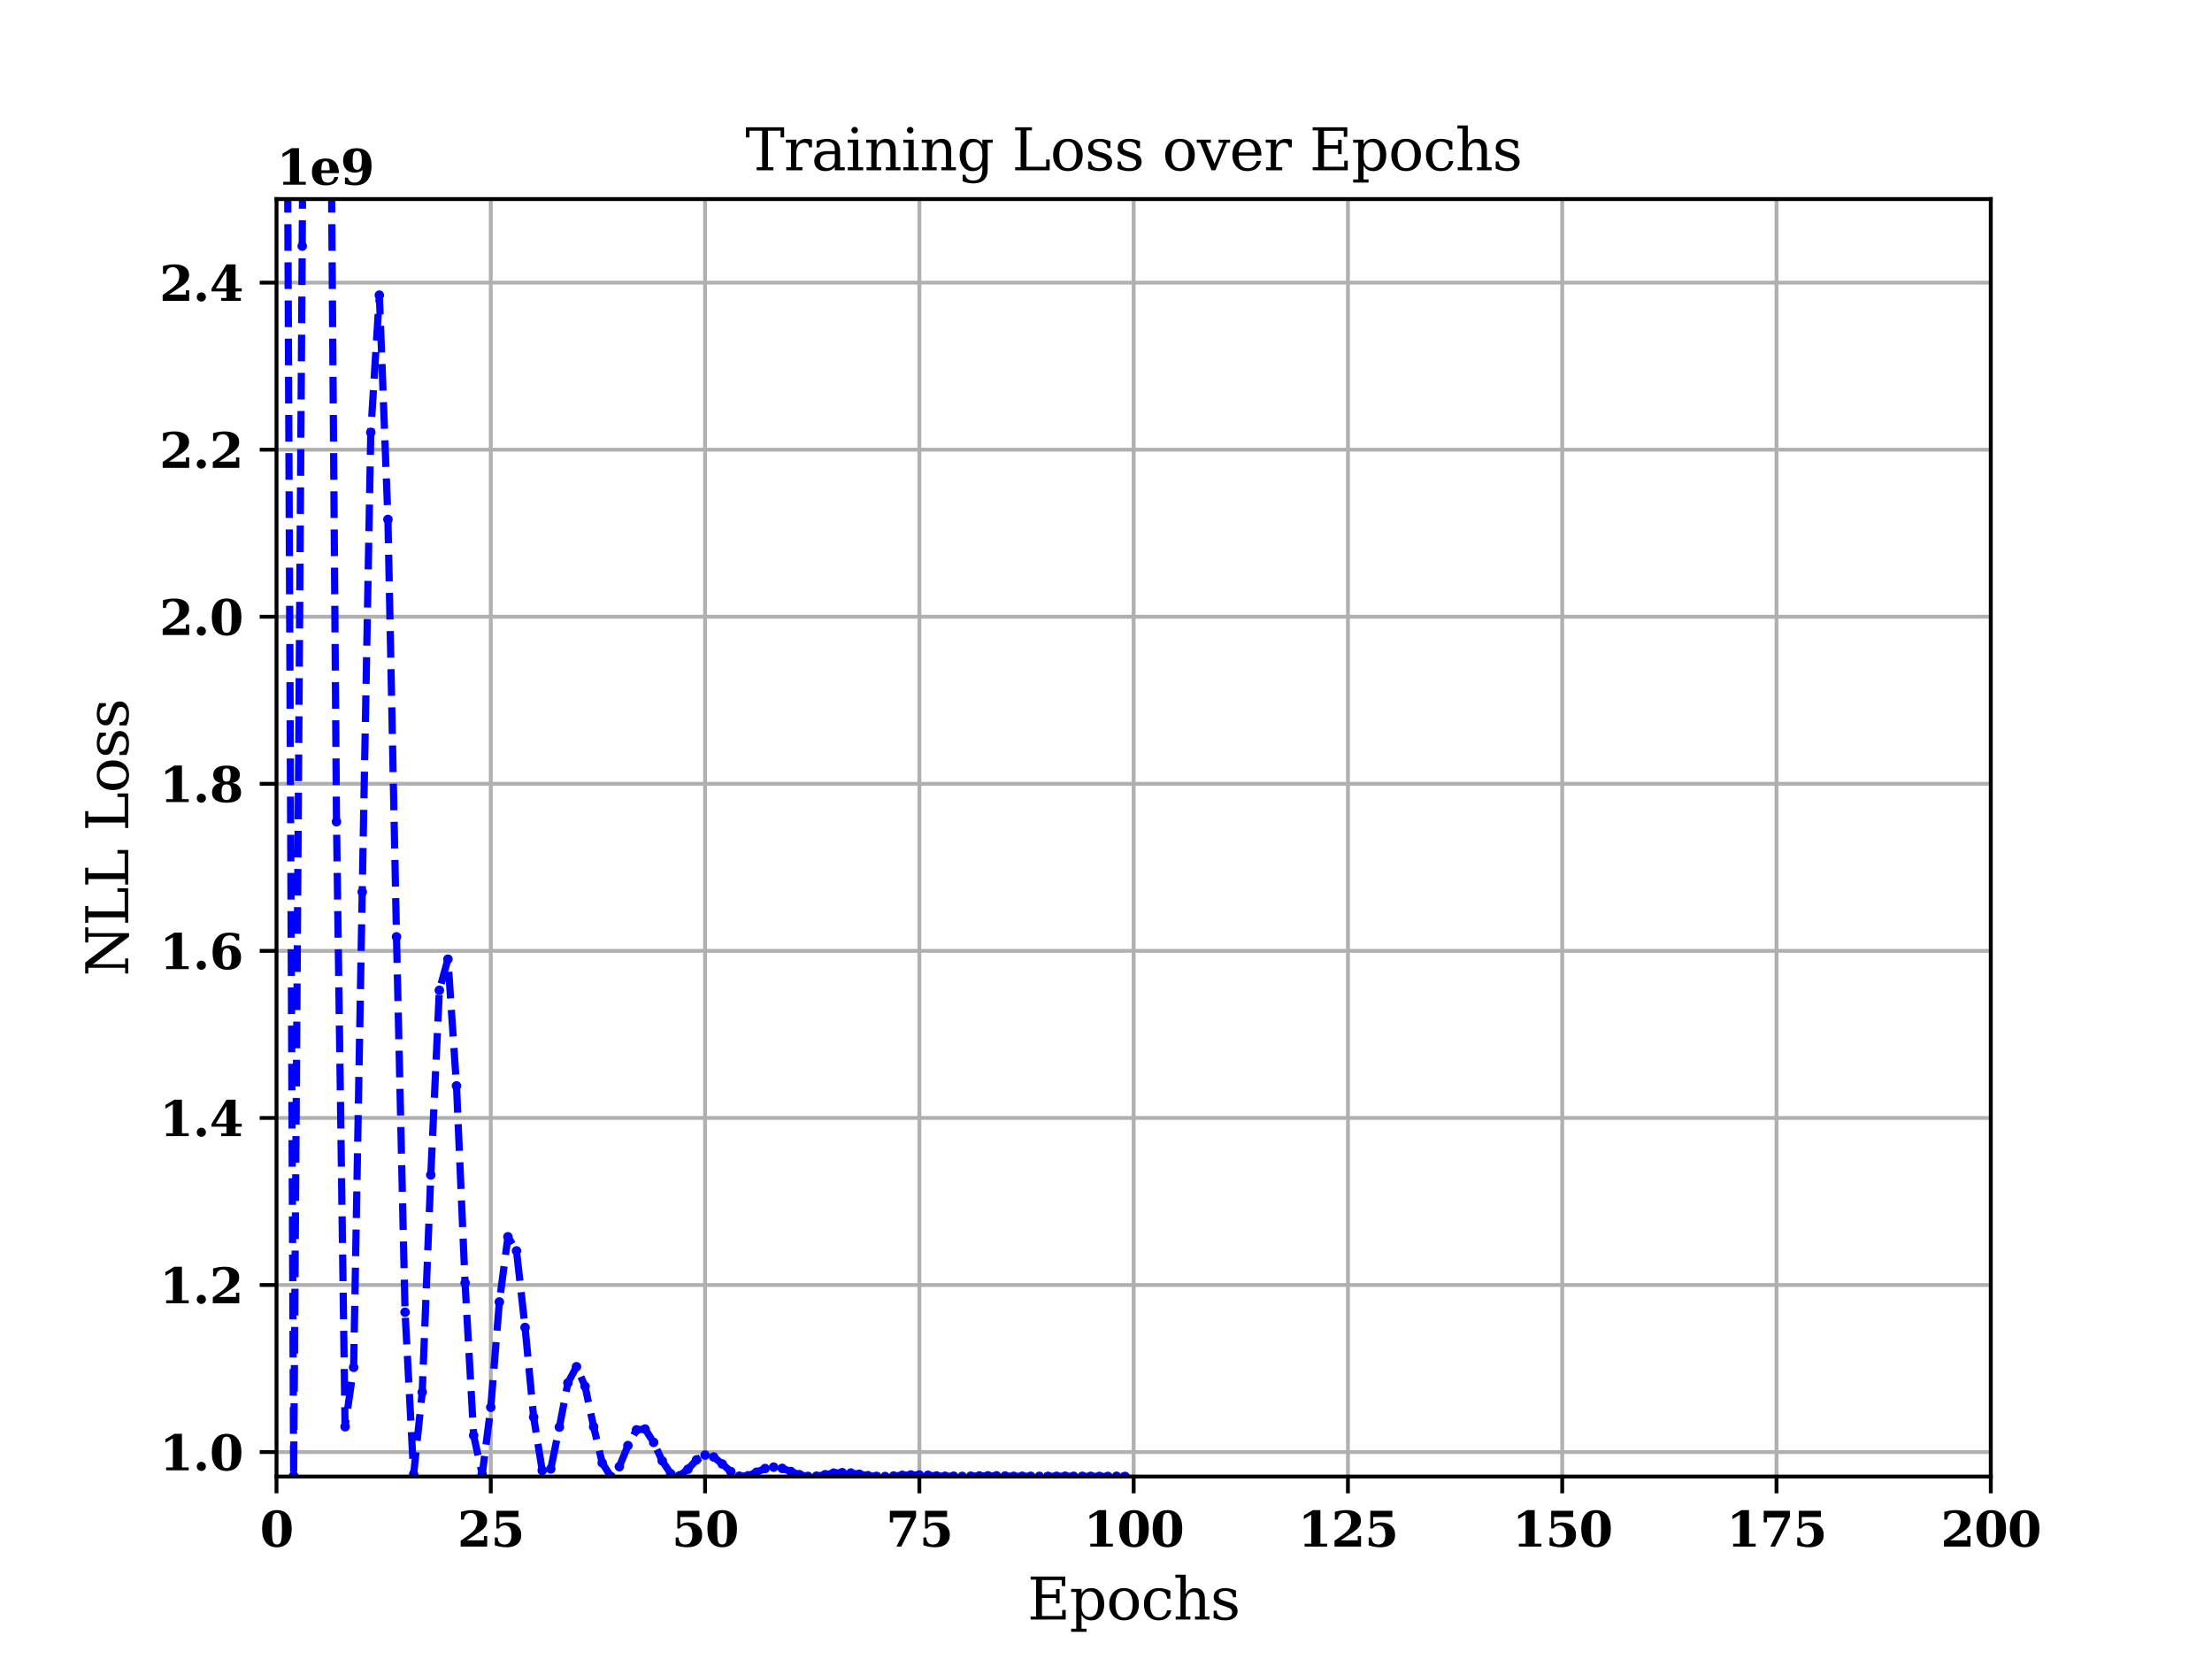 <?xml version="1.0" encoding="utf-8" standalone="no"?>
<!DOCTYPE svg PUBLIC "-//W3C//DTD SVG 1.1//EN"
  "http://www.w3.org/Graphics/SVG/1.1/DTD/svg11.dtd">
<svg xmlns:xlink="http://www.w3.org/1999/xlink" width="460.8pt" height="345.6pt" viewBox="0 0 460.8 345.6" xmlns="http://www.w3.org/2000/svg" version="1.1">
 <defs>
  <style type="text/css">*{stroke-linejoin: round; stroke-linecap: butt}</style>
 </defs>
 <g id="figure_1">
  <g id="patch_1">
   <path d="M 0 345.6 
L 460.8 345.6 
L 460.8 0 
L 0 0 
z
" style="fill: #ffffff"/>
  </g>
  <g id="axes_1">
   <g id="patch_2">
    <path d="M 57.6 307.584 
L 414.72 307.584 
L 414.72 41.472 
L 57.6 41.472 
z
" style="fill: #ffffff"/>
   </g>
   <g id="matplotlib.axis_1">
    <g id="xtick_1">
     <g id="line2d_1">
      <path d="M 57.6 307.584 
L 57.6 41.472 
" clip-path="url(#p5f20d8ed87)" style="fill: none; stroke: #b0b0b0; stroke-width: 0.8; stroke-linecap: square"/>
     </g>
     <g id="line2d_2">
      <defs>
       <path id="mc275403c7a" d="M 0 0 
L 0 3.5 
" style="stroke: #000000; stroke-width: 0.8"/>
      </defs>
      <g>
       <use xlink:href="#mc275403c7a" x="57.6" y="307.584" style="stroke: #000000; stroke-width: 0.8"/>
      </g>
     </g>
     <g id="text_1">
      <!-- 0 -->
      <g transform="translate(54.121 322.182) scale(0.1 -0.1)">
       <defs>
        <path id="DejaVuSerif-Bold-30" d="M 2228 275 
Q 2603 275 2742 615 
Q 2881 956 2881 2328 
Q 2881 3691 2742 4037 
Q 2603 4384 2228 4384 
Q 1853 4384 1714 4043 
Q 1575 3703 1575 2328 
Q 1575 956 1714 615 
Q 1853 275 2228 275 
z
M 2228 -91 
Q 1294 -91 797 532 
Q 300 1156 300 2328 
Q 300 3500 797 4125 
Q 1294 4750 2228 4750 
Q 3159 4750 3656 4125 
Q 4153 3500 4153 2328 
Q 4153 1156 3656 532 
Q 3159 -91 2228 -91 
z
" transform="scale(0.016)"/>
       </defs>
       <use xlink:href="#DejaVuSerif-Bold-30"/>
      </g>
     </g>
    </g>
    <g id="xtick_2">
     <g id="line2d_3">
      <path d="M 102.24 307.584 
L 102.24 41.472 
" clip-path="url(#p5f20d8ed87)" style="fill: none; stroke: #b0b0b0; stroke-width: 0.8; stroke-linecap: square"/>
     </g>
     <g id="line2d_4">
      <g>
       <use xlink:href="#mc275403c7a" x="102.24" y="307.584" style="stroke: #000000; stroke-width: 0.8"/>
      </g>
     </g>
     <g id="text_2">
      <!-- 25 -->
      <g transform="translate(95.282 322.182) scale(0.1 -0.1)">
       <defs>
        <path id="DejaVuSerif-Bold-32" d="M 844 3513 
L 469 3513 
L 469 4519 
Q 850 4634 1223 4692 
Q 1597 4750 1978 4750 
Q 2869 4750 3367 4386 
Q 3866 4022 3866 3372 
Q 3866 2909 3591 2542 
Q 3316 2175 2541 1672 
L 1241 819 
L 3450 819 
L 3450 1369 
L 3878 1369 
L 3878 0 
L 428 0 
L 428 763 
L 1119 1241 
Q 2003 1850 2297 2278 
Q 2591 2706 2591 3278 
Q 2591 3819 2367 4101 
Q 2144 4384 1716 4384 
Q 1347 4384 1125 4161 
Q 903 3938 844 3513 
z
" transform="scale(0.016)"/>
        <path id="DejaVuSerif-Bold-35" d="M 3609 4666 
L 3609 3847 
L 1113 3847 
L 1113 2822 
Q 1319 2981 1572 3062 
Q 1825 3144 2106 3144 
Q 2969 3144 3469 2708 
Q 3969 2272 3969 1522 
Q 3969 759 3469 334 
Q 2969 -91 2069 -91 
Q 1688 -91 1311 -28 
Q 934 34 525 166 
L 525 1184 
L 900 1184 
Q 919 725 1139 500 
Q 1359 275 1791 275 
Q 2250 275 2472 583 
Q 2694 891 2694 1522 
Q 2694 2144 2476 2451 
Q 2259 2759 1819 2759 
Q 1581 2759 1395 2661 
Q 1209 2563 1050 2356 
L 738 2356 
L 738 4666 
L 3609 4666 
z
" transform="scale(0.016)"/>
       </defs>
       <use xlink:href="#DejaVuSerif-Bold-32"/>
       <use xlink:href="#DejaVuSerif-Bold-35" x="69.58"/>
      </g>
     </g>
    </g>
    <g id="xtick_3">
     <g id="line2d_5">
      <path d="M 146.88 307.584 
L 146.88 41.472 
" clip-path="url(#p5f20d8ed87)" style="fill: none; stroke: #b0b0b0; stroke-width: 0.8; stroke-linecap: square"/>
     </g>
     <g id="line2d_6">
      <g>
       <use xlink:href="#mc275403c7a" x="146.88" y="307.584" style="stroke: #000000; stroke-width: 0.8"/>
      </g>
     </g>
     <g id="text_3">
      <!-- 50 -->
      <g transform="translate(139.922 322.182) scale(0.1 -0.1)">
       <use xlink:href="#DejaVuSerif-Bold-35"/>
       <use xlink:href="#DejaVuSerif-Bold-30" x="69.58"/>
      </g>
     </g>
    </g>
    <g id="xtick_4">
     <g id="line2d_7">
      <path d="M 191.52 307.584 
L 191.52 41.472 
" clip-path="url(#p5f20d8ed87)" style="fill: none; stroke: #b0b0b0; stroke-width: 0.8; stroke-linecap: square"/>
     </g>
     <g id="line2d_8">
      <g>
       <use xlink:href="#mc275403c7a" x="191.52" y="307.584" style="stroke: #000000; stroke-width: 0.8"/>
      </g>
     </g>
     <g id="text_4">
      <!-- 75 -->
      <g transform="translate(184.562 322.182) scale(0.1 -0.1)">
       <defs>
        <path id="DejaVuSerif-Bold-37" d="M 3922 3872 
L 1997 0 
L 1363 0 
L 3238 3781 
L 934 3781 
L 934 3150 
L 506 3150 
L 506 4666 
L 3922 4666 
L 3922 3872 
z
" transform="scale(0.016)"/>
       </defs>
       <use xlink:href="#DejaVuSerif-Bold-37"/>
       <use xlink:href="#DejaVuSerif-Bold-35" x="69.58"/>
      </g>
     </g>
    </g>
    <g id="xtick_5">
     <g id="line2d_9">
      <path d="M 236.16 307.584 
L 236.16 41.472 
" clip-path="url(#p5f20d8ed87)" style="fill: none; stroke: #b0b0b0; stroke-width: 0.8; stroke-linecap: square"/>
     </g>
     <g id="line2d_10">
      <g>
       <use xlink:href="#mc275403c7a" x="236.16" y="307.584" style="stroke: #000000; stroke-width: 0.8"/>
      </g>
     </g>
     <g id="text_5">
      <!-- 100 -->
      <g transform="translate(225.723 322.182) scale(0.1 -0.1)">
       <defs>
        <path id="DejaVuSerif-Bold-31" d="M 878 0 
L 878 378 
L 1753 378 
L 1753 4153 
L 781 3578 
L 781 4044 
L 1953 4750 
L 2938 4750 
L 2938 378 
L 3816 378 
L 3816 0 
L 878 0 
z
" transform="scale(0.016)"/>
       </defs>
       <use xlink:href="#DejaVuSerif-Bold-31"/>
       <use xlink:href="#DejaVuSerif-Bold-30" x="69.58"/>
       <use xlink:href="#DejaVuSerif-Bold-30" x="139.16"/>
      </g>
     </g>
    </g>
    <g id="xtick_6">
     <g id="line2d_11">
      <path d="M 280.8 307.584 
L 280.8 41.472 
" clip-path="url(#p5f20d8ed87)" style="fill: none; stroke: #b0b0b0; stroke-width: 0.8; stroke-linecap: square"/>
     </g>
     <g id="line2d_12">
      <g>
       <use xlink:href="#mc275403c7a" x="280.8" y="307.584" style="stroke: #000000; stroke-width: 0.8"/>
      </g>
     </g>
     <g id="text_6">
      <!-- 125 -->
      <g transform="translate(270.363 322.182) scale(0.1 -0.1)">
       <use xlink:href="#DejaVuSerif-Bold-31"/>
       <use xlink:href="#DejaVuSerif-Bold-32" x="69.58"/>
       <use xlink:href="#DejaVuSerif-Bold-35" x="139.16"/>
      </g>
     </g>
    </g>
    <g id="xtick_7">
     <g id="line2d_13">
      <path d="M 325.44 307.584 
L 325.44 41.472 
" clip-path="url(#p5f20d8ed87)" style="fill: none; stroke: #b0b0b0; stroke-width: 0.8; stroke-linecap: square"/>
     </g>
     <g id="line2d_14">
      <g>
       <use xlink:href="#mc275403c7a" x="325.44" y="307.584" style="stroke: #000000; stroke-width: 0.8"/>
      </g>
     </g>
     <g id="text_7">
      <!-- 150 -->
      <g transform="translate(315.003 322.182) scale(0.1 -0.1)">
       <use xlink:href="#DejaVuSerif-Bold-31"/>
       <use xlink:href="#DejaVuSerif-Bold-35" x="69.58"/>
       <use xlink:href="#DejaVuSerif-Bold-30" x="139.16"/>
      </g>
     </g>
    </g>
    <g id="xtick_8">
     <g id="line2d_15">
      <path d="M 370.08 307.584 
L 370.08 41.472 
" clip-path="url(#p5f20d8ed87)" style="fill: none; stroke: #b0b0b0; stroke-width: 0.8; stroke-linecap: square"/>
     </g>
     <g id="line2d_16">
      <g>
       <use xlink:href="#mc275403c7a" x="370.08" y="307.584" style="stroke: #000000; stroke-width: 0.8"/>
      </g>
     </g>
     <g id="text_8">
      <!-- 175 -->
      <g transform="translate(359.643 322.182) scale(0.1 -0.1)">
       <use xlink:href="#DejaVuSerif-Bold-31"/>
       <use xlink:href="#DejaVuSerif-Bold-37" x="69.58"/>
       <use xlink:href="#DejaVuSerif-Bold-35" x="139.16"/>
      </g>
     </g>
    </g>
    <g id="xtick_9">
     <g id="line2d_17">
      <path d="M 414.72 307.584 
L 414.72 41.472 
" clip-path="url(#p5f20d8ed87)" style="fill: none; stroke: #b0b0b0; stroke-width: 0.8; stroke-linecap: square"/>
     </g>
     <g id="line2d_18">
      <g>
       <use xlink:href="#mc275403c7a" x="414.72" y="307.584" style="stroke: #000000; stroke-width: 0.8"/>
      </g>
     </g>
     <g id="text_9">
      <!-- 200 -->
      <g transform="translate(404.283 322.182) scale(0.1 -0.1)">
       <use xlink:href="#DejaVuSerif-Bold-32"/>
       <use xlink:href="#DejaVuSerif-Bold-30" x="69.58"/>
       <use xlink:href="#DejaVuSerif-Bold-30" x="139.16"/>
      </g>
     </g>
    </g>
    <g id="text_10">
     <!-- Epochs -->
     <g transform="translate(214.024 337.38) scale(0.12 -0.12)">
      <defs>
       <path id="DejaVuSerif-45" d="M 353 0 
L 353 331 
L 947 331 
L 947 4331 
L 353 4331 
L 353 4666 
L 4109 4666 
L 4109 3628 
L 3725 3628 
L 3725 4281 
L 1581 4281 
L 1581 2719 
L 3109 2719 
L 3109 3303 
L 3494 3303 
L 3494 1753 
L 3109 1753 
L 3109 2338 
L 1581 2338 
L 1581 384 
L 3775 384 
L 3775 1038 
L 4159 1038 
L 4159 0 
L 353 0 
z
" transform="scale(0.016)"/>
       <path id="DejaVuSerif-70" d="M 1313 1825 
L 1313 1497 
Q 1313 897 1542 583 
Q 1772 269 2209 269 
Q 2650 269 2876 622 
Q 3103 975 3103 1663 
Q 3103 2353 2876 2703 
Q 2650 3053 2209 3053 
Q 1772 3053 1542 2737 
Q 1313 2422 1313 1825 
z
M 738 2988 
L 184 2988 
L 184 3322 
L 1313 3322 
L 1313 2803 
Q 1481 3116 1742 3264 
Q 2003 3413 2388 3413 
Q 3000 3413 3387 2928 
Q 3775 2444 3775 1663 
Q 3775 881 3387 395 
Q 3000 -91 2388 -91 
Q 2003 -91 1742 57 
Q 1481 206 1313 519 
L 1313 -997 
L 1856 -997 
L 1856 -1331 
L 184 -1331 
L 184 -997 
L 738 -997 
L 738 2988 
z
" transform="scale(0.016)"/>
       <path id="DejaVuSerif-6f" d="M 1925 219 
Q 2388 219 2623 584 
Q 2859 950 2859 1663 
Q 2859 2375 2623 2739 
Q 2388 3103 1925 3103 
Q 1463 3103 1227 2739 
Q 991 2375 991 1663 
Q 991 950 1228 584 
Q 1466 219 1925 219 
z
M 1925 -91 
Q 1200 -91 759 389 
Q 319 869 319 1663 
Q 319 2456 758 2934 
Q 1197 3413 1925 3413 
Q 2653 3413 3092 2934 
Q 3531 2456 3531 1663 
Q 3531 869 3092 389 
Q 2653 -91 1925 -91 
z
" transform="scale(0.016)"/>
       <path id="DejaVuSerif-63" d="M 3291 997 
Q 3169 466 2822 187 
Q 2475 -91 1925 -91 
Q 1200 -91 759 389 
Q 319 869 319 1663 
Q 319 2459 759 2936 
Q 1200 3413 1925 3413 
Q 2241 3413 2553 3339 
Q 2866 3266 3181 3116 
L 3181 2266 
L 2847 2266 
Q 2781 2703 2561 2903 
Q 2341 3103 1931 3103 
Q 1466 3103 1228 2742 
Q 991 2381 991 1663 
Q 991 944 1227 581 
Q 1463 219 1931 219 
Q 2303 219 2525 412 
Q 2747 606 2828 997 
L 3291 997 
z
" transform="scale(0.016)"/>
       <path id="DejaVuSerif-68" d="M 263 0 
L 263 331 
L 781 331 
L 781 4531 
L 231 4531 
L 231 4863 
L 1356 4863 
L 1356 2731 
Q 1516 3069 1770 3241 
Q 2025 3413 2363 3413 
Q 2913 3413 3172 3097 
Q 3431 2781 3431 2113 
L 3431 331 
L 3944 331 
L 3944 0 
L 2356 0 
L 2356 331 
L 2853 331 
L 2853 1931 
Q 2853 2541 2704 2764 
Q 2556 2988 2175 2988 
Q 1775 2988 1565 2697 
Q 1356 2406 1356 1850 
L 1356 331 
L 1856 331 
L 1856 0 
L 263 0 
z
" transform="scale(0.016)"/>
       <path id="DejaVuSerif-73" d="M 359 184 
L 359 959 
L 691 959 
Q 703 588 923 403 
Q 1144 219 1575 219 
Q 1963 219 2166 364 
Q 2369 509 2369 788 
Q 2369 1006 2220 1140 
Q 2072 1275 1594 1428 
L 1178 1569 
Q 750 1706 558 1912 
Q 366 2119 366 2438 
Q 366 2894 700 3153 
Q 1034 3413 1625 3413 
Q 1888 3413 2178 3344 
Q 2469 3275 2778 3144 
L 2778 2419 
L 2447 2419 
Q 2434 2741 2221 2922 
Q 2009 3103 1644 3103 
Q 1281 3103 1095 2975 
Q 909 2847 909 2591 
Q 909 2381 1050 2254 
Q 1191 2128 1613 1997 
L 2069 1856 
Q 2541 1709 2748 1489 
Q 2956 1269 2956 922 
Q 2956 450 2595 179 
Q 2234 -91 1600 -91 
Q 1278 -91 972 -22 
Q 666 47 359 184 
z
" transform="scale(0.016)"/>
      </defs>
      <use xlink:href="#DejaVuSerif-45"/>
      <use xlink:href="#DejaVuSerif-70" x="72.998"/>
      <use xlink:href="#DejaVuSerif-6f" x="137.012"/>
      <use xlink:href="#DejaVuSerif-63" x="197.217"/>
      <use xlink:href="#DejaVuSerif-68" x="253.223"/>
      <use xlink:href="#DejaVuSerif-73" x="317.627"/>
     </g>
    </g>
   </g>
   <g id="matplotlib.axis_2">
    <g id="ytick_1">
     <g id="line2d_19">
      <path d="M 57.6 302.488 
L 414.72 302.488 
" clip-path="url(#p5f20d8ed87)" style="fill: none; stroke: #b0b0b0; stroke-width: 0.8; stroke-linecap: square"/>
     </g>
     <g id="line2d_20">
      <defs>
       <path id="m26e9ede077" d="M 0 0 
L -3.5 0 
" style="stroke: #000000; stroke-width: 0.8"/>
      </defs>
      <g>
       <use xlink:href="#m26e9ede077" x="57.6" y="302.488" style="stroke: #000000; stroke-width: 0.8"/>
      </g>
     </g>
     <g id="text_11">
      <!-- 1.0 -->
      <g transform="translate(33.203 306.287) scale(0.1 -0.1)">
       <defs>
        <path id="DejaVuSerif-Bold-2e" d="M 519 506 
Q 519 750 694 925 
Q 869 1100 1113 1100 
Q 1359 1100 1534 925 
Q 1709 750 1709 506 
Q 1709 259 1534 84 
Q 1359 -91 1113 -91 
Q 869 -91 694 84 
Q 519 259 519 506 
z
" transform="scale(0.016)"/>
       </defs>
       <use xlink:href="#DejaVuSerif-Bold-31"/>
       <use xlink:href="#DejaVuSerif-Bold-2e" x="69.58"/>
       <use xlink:href="#DejaVuSerif-Bold-30" x="104.395"/>
      </g>
     </g>
    </g>
    <g id="ytick_2">
     <g id="line2d_21">
      <path d="M 57.6 267.686 
L 414.72 267.686 
" clip-path="url(#p5f20d8ed87)" style="fill: none; stroke: #b0b0b0; stroke-width: 0.8; stroke-linecap: square"/>
     </g>
     <g id="line2d_22">
      <g>
       <use xlink:href="#m26e9ede077" x="57.6" y="267.686" style="stroke: #000000; stroke-width: 0.8"/>
      </g>
     </g>
     <g id="text_12">
      <!-- 1.2 -->
      <g transform="translate(33.203 271.485) scale(0.1 -0.1)">
       <use xlink:href="#DejaVuSerif-Bold-31"/>
       <use xlink:href="#DejaVuSerif-Bold-2e" x="69.58"/>
       <use xlink:href="#DejaVuSerif-Bold-32" x="104.395"/>
      </g>
     </g>
    </g>
    <g id="ytick_3">
     <g id="line2d_23">
      <path d="M 57.6 232.884 
L 414.72 232.884 
" clip-path="url(#p5f20d8ed87)" style="fill: none; stroke: #b0b0b0; stroke-width: 0.8; stroke-linecap: square"/>
     </g>
     <g id="line2d_24">
      <g>
       <use xlink:href="#m26e9ede077" x="57.6" y="232.884" style="stroke: #000000; stroke-width: 0.8"/>
      </g>
     </g>
     <g id="text_13">
      <!-- 1.4 -->
      <g transform="translate(33.203 236.683) scale(0.1 -0.1)">
       <defs>
        <path id="DejaVuSerif-Bold-34" d="M 4084 0 
L 1516 0 
L 1516 378 
L 2209 378 
L 2209 1228 
L 263 1228 
L 263 1588 
L 2216 4750 
L 3391 4750 
L 3391 1631 
L 4191 1631 
L 4191 1228 
L 3391 1228 
L 3391 378 
L 4084 378 
L 4084 0 
z
M 2209 1631 
L 2209 3897 
L 819 1631 
L 2209 1631 
z
" transform="scale(0.016)"/>
       </defs>
       <use xlink:href="#DejaVuSerif-Bold-31"/>
       <use xlink:href="#DejaVuSerif-Bold-2e" x="69.58"/>
       <use xlink:href="#DejaVuSerif-Bold-34" x="104.395"/>
      </g>
     </g>
    </g>
    <g id="ytick_4">
     <g id="line2d_25">
      <path d="M 57.6 198.082 
L 414.72 198.082 
" clip-path="url(#p5f20d8ed87)" style="fill: none; stroke: #b0b0b0; stroke-width: 0.8; stroke-linecap: square"/>
     </g>
     <g id="line2d_26">
      <g>
       <use xlink:href="#m26e9ede077" x="57.6" y="198.082" style="stroke: #000000; stroke-width: 0.8"/>
      </g>
     </g>
     <g id="text_14">
      <!-- 1.6 -->
      <g transform="translate(33.203 201.881) scale(0.1 -0.1)">
       <defs>
        <path id="DejaVuSerif-Bold-36" d="M 1575 2766 
Q 1778 2928 2029 3009 
Q 2281 3091 2578 3091 
Q 3294 3091 3701 2672 
Q 4109 2253 4109 1522 
Q 4109 750 3650 329 
Q 3191 -91 2344 -91 
Q 1388 -91 895 486 
Q 403 1063 403 2181 
Q 403 3453 950 4101 
Q 1497 4750 2572 4750 
Q 2853 4750 3175 4703 
Q 3497 4656 3866 4563 
L 3866 3738 
L 3488 3738 
Q 3409 4056 3192 4220 
Q 2975 4384 2631 4384 
Q 2075 4384 1826 4003 
Q 1578 3622 1575 2766 
z
M 2272 275 
Q 2594 275 2731 548 
Q 2869 822 2869 1497 
Q 2869 2172 2731 2445 
Q 2594 2719 2272 2719 
Q 1950 2719 1814 2445 
Q 1678 2172 1678 1497 
Q 1678 822 1814 548 
Q 1950 275 2272 275 
z
" transform="scale(0.016)"/>
       </defs>
       <use xlink:href="#DejaVuSerif-Bold-31"/>
       <use xlink:href="#DejaVuSerif-Bold-2e" x="69.58"/>
       <use xlink:href="#DejaVuSerif-Bold-36" x="104.395"/>
      </g>
     </g>
    </g>
    <g id="ytick_5">
     <g id="line2d_27">
      <path d="M 57.6 163.28 
L 414.72 163.28 
" clip-path="url(#p5f20d8ed87)" style="fill: none; stroke: #b0b0b0; stroke-width: 0.8; stroke-linecap: square"/>
     </g>
     <g id="line2d_28">
      <g>
       <use xlink:href="#m26e9ede077" x="57.6" y="163.28" style="stroke: #000000; stroke-width: 0.8"/>
      </g>
     </g>
     <g id="text_15">
      <!-- 1.8 -->
      <g transform="translate(33.203 167.079) scale(0.1 -0.1)">
       <defs>
        <path id="DejaVuSerif-Bold-38" d="M 2975 2484 
Q 3531 2394 3820 2075 
Q 4109 1756 4109 1241 
Q 4109 597 3623 253 
Q 3138 -91 2222 -91 
Q 1306 -91 818 253 
Q 331 597 331 1241 
Q 331 1756 622 2075 
Q 913 2394 1466 2484 
Q 975 2597 731 2861 
Q 488 3125 488 3531 
Q 488 4125 931 4437 
Q 1375 4750 2222 4750 
Q 3066 4750 3511 4437 
Q 3956 4125 3956 3531 
Q 3956 3125 3711 2861 
Q 3466 2597 2975 2484 
z
M 2747 3519 
Q 2747 4013 2628 4198 
Q 2509 4384 2222 4384 
Q 1931 4384 1814 4198 
Q 1697 4013 1697 3519 
Q 1697 3028 1814 2845 
Q 1931 2663 2222 2663 
Q 2513 2663 2630 2845 
Q 2747 3028 2747 3519 
z
M 2869 1294 
Q 2869 1866 2723 2081 
Q 2578 2297 2222 2297 
Q 1863 2297 1719 2081 
Q 1575 1866 1575 1294 
Q 1575 716 1720 495 
Q 1866 275 2222 275 
Q 2575 275 2722 495 
Q 2869 716 2869 1294 
z
" transform="scale(0.016)"/>
       </defs>
       <use xlink:href="#DejaVuSerif-Bold-31"/>
       <use xlink:href="#DejaVuSerif-Bold-2e" x="69.58"/>
       <use xlink:href="#DejaVuSerif-Bold-38" x="104.395"/>
      </g>
     </g>
    </g>
    <g id="ytick_6">
     <g id="line2d_29">
      <path d="M 57.6 128.477 
L 414.72 128.477 
" clip-path="url(#p5f20d8ed87)" style="fill: none; stroke: #b0b0b0; stroke-width: 0.8; stroke-linecap: square"/>
     </g>
     <g id="line2d_30">
      <g>
       <use xlink:href="#m26e9ede077" x="57.6" y="128.477" style="stroke: #000000; stroke-width: 0.8"/>
      </g>
     </g>
     <g id="text_16">
      <!-- 2.0 -->
      <g transform="translate(33.203 132.277) scale(0.1 -0.1)">
       <use xlink:href="#DejaVuSerif-Bold-32"/>
       <use xlink:href="#DejaVuSerif-Bold-2e" x="69.58"/>
       <use xlink:href="#DejaVuSerif-Bold-30" x="104.395"/>
      </g>
     </g>
    </g>
    <g id="ytick_7">
     <g id="line2d_31">
      <path d="M 57.6 93.675 
L 414.72 93.675 
" clip-path="url(#p5f20d8ed87)" style="fill: none; stroke: #b0b0b0; stroke-width: 0.8; stroke-linecap: square"/>
     </g>
     <g id="line2d_32">
      <g>
       <use xlink:href="#m26e9ede077" x="57.6" y="93.675" style="stroke: #000000; stroke-width: 0.8"/>
      </g>
     </g>
     <g id="text_17">
      <!-- 2.2 -->
      <g transform="translate(33.203 97.474) scale(0.1 -0.1)">
       <use xlink:href="#DejaVuSerif-Bold-32"/>
       <use xlink:href="#DejaVuSerif-Bold-2e" x="69.58"/>
       <use xlink:href="#DejaVuSerif-Bold-32" x="104.395"/>
      </g>
     </g>
    </g>
    <g id="ytick_8">
     <g id="line2d_33">
      <path d="M 57.6 58.873 
L 414.72 58.873 
" clip-path="url(#p5f20d8ed87)" style="fill: none; stroke: #b0b0b0; stroke-width: 0.8; stroke-linecap: square"/>
     </g>
     <g id="line2d_34">
      <g>
       <use xlink:href="#m26e9ede077" x="57.6" y="58.873" style="stroke: #000000; stroke-width: 0.8"/>
      </g>
     </g>
     <g id="text_18">
      <!-- 2.4 -->
      <g transform="translate(33.203 62.672) scale(0.1 -0.1)">
       <use xlink:href="#DejaVuSerif-Bold-32"/>
       <use xlink:href="#DejaVuSerif-Bold-2e" x="69.58"/>
       <use xlink:href="#DejaVuSerif-Bold-34" x="104.395"/>
      </g>
     </g>
    </g>
    <g id="text_19">
     <!-- NLL Loss -->
     <g transform="translate(26.707 203.408) rotate(-90) scale(0.12 -0.12)">
      <defs>
       <path id="DejaVuSerif-4e" d="M 313 0 
L 313 331 
L 941 331 
L 941 4331 
L 313 4331 
L 313 4666 
L 1509 4666 
L 4306 984 
L 4306 4331 
L 3681 4331 
L 3681 4666 
L 5319 4666 
L 5319 4331 
L 4691 4331 
L 4691 -91 
L 4313 -91 
L 1325 3841 
L 1325 331 
L 1953 331 
L 1953 0 
L 313 0 
z
" transform="scale(0.016)"/>
       <path id="DejaVuSerif-4c" d="M 353 0 
L 353 331 
L 947 331 
L 947 4331 
L 353 4331 
L 353 4666 
L 2175 4666 
L 2175 4331 
L 1581 4331 
L 1581 384 
L 3713 384 
L 3713 1166 
L 4097 1166 
L 4097 0 
L 353 0 
z
" transform="scale(0.016)"/>
       <path id="DejaVuSerif-20" transform="scale(0.016)"/>
      </defs>
      <use xlink:href="#DejaVuSerif-4e"/>
      <use xlink:href="#DejaVuSerif-4c" x="87.5"/>
      <use xlink:href="#DejaVuSerif-4c" x="153.906"/>
      <use xlink:href="#DejaVuSerif-20" x="220.312"/>
      <use xlink:href="#DejaVuSerif-4c" x="252.1"/>
      <use xlink:href="#DejaVuSerif-6f" x="318.506"/>
      <use xlink:href="#DejaVuSerif-73" x="378.711"/>
      <use xlink:href="#DejaVuSerif-73" x="430.029"/>
     </g>
    </g>
    <g id="text_20">
     <!-- 1e9 -->
     <g transform="translate(57.6 38.472) scale(0.1 -0.1)">
      <defs>
       <path id="DejaVuSerif-Bold-65" d="M 2566 1875 
Q 2566 2531 2444 2795 
Q 2322 3059 2028 3059 
Q 1744 3059 1620 2800 
Q 1497 2541 1497 1931 
L 1497 1875 
L 2566 1875 
z
M 3781 1503 
L 1497 1503 
L 1497 1478 
Q 1497 834 1690 548 
Q 1884 263 2316 263 
Q 2675 263 2897 453 
Q 3119 644 3181 1006 
L 3700 1006 
Q 3566 441 3166 175 
Q 2766 -91 2047 -91 
Q 1184 -91 723 364 
Q 263 819 263 1663 
Q 263 2488 734 2950 
Q 1206 3413 2047 3413 
Q 2872 3413 3312 2927 
Q 3753 2441 3781 1503 
z
" transform="scale(0.016)"/>
       <path id="DejaVuSerif-Bold-39" d="M 2181 4384 
Q 1859 4384 1723 4111 
Q 1588 3838 1588 3163 
Q 1588 2488 1723 2214 
Q 1859 1941 2181 1941 
Q 2503 1941 2640 2214 
Q 2778 2488 2778 3163 
Q 2778 3838 2640 4111 
Q 2503 4384 2181 4384 
z
M 2878 1900 
Q 2672 1734 2420 1651 
Q 2169 1569 1875 1569 
Q 1163 1569 755 1986 
Q 347 2403 347 3138 
Q 347 3913 803 4331 
Q 1259 4750 2106 4750 
Q 3063 4750 3556 4172 
Q 4050 3594 4050 2478 
Q 4050 1206 3503 557 
Q 2956 -91 1881 -91 
Q 1600 -91 1278 -44 
Q 956 3 588 97 
L 588 922 
L 966 922 
Q 1044 603 1261 439 
Q 1478 275 1825 275 
Q 2375 275 2625 658 
Q 2875 1041 2878 1900 
z
" transform="scale(0.016)"/>
      </defs>
      <use xlink:href="#DejaVuSerif-Bold-31"/>
      <use xlink:href="#DejaVuSerif-Bold-65" x="69.58"/>
      <use xlink:href="#DejaVuSerif-Bold-39" x="133.203"/>
     </g>
    </g>
   </g>
   <g id="line2d_35">
    <path d="M 59.751 -1 
L 61.171 307.433 
L 62.957 51.272 
L 63.265 -1 
M 68.757 -1 
L 70.099 171.181 
L 71.885 297.218 
L 73.67 284.838 
L 75.456 185.816 
L 77.242 90.064 
L 79.027 61.482 
L 80.813 108.208 
L 82.598 195.151 
L 84.384 273.365 
L 86.17 307.158 
L 87.955 290.033 
L 89.741 244.763 
L 91.526 206.295 
L 93.312 199.806 
L 95.098 226.206 
L 96.883 267.283 
L 98.669 299.029 
L 100.454 307.15 
L 102.24 293.165 
L 104.026 271.222 
L 105.811 257.641 
L 107.597 260.582 
L 109.382 276.531 
L 111.168 295.21 
L 112.954 306.333 
L 114.739 306.002 
L 116.525 297.301 
L 118.31 288.073 
L 120.096 284.714 
L 121.882 288.797 
L 123.667 297.236 
L 125.453 304.738 
L 127.238 307.562 
L 129.024 305.528 
L 130.81 301.14 
L 132.595 297.865 
L 134.381 297.7 
L 136.166 300.474 
L 137.952 304.313 
L 139.738 307.013 
L 141.523 307.448 
L 143.309 306.064 
L 145.094 304.112 
L 146.88 303.122 
L 148.666 303.514 
L 150.451 304.969 
L 152.237 306.554 
L 154.022 307.513 
L 155.808 307.436 
L 157.594 306.693 
L 159.379 305.918 
L 161.165 305.63 
L 162.95 305.89 
L 164.736 306.54 
L 166.522 307.202 
L 168.307 307.561 
L 170.093 307.511 
L 171.878 307.208 
L 173.664 306.875 
L 175.45 306.786 
L 177.235 306.86 
L 179.021 307.118 
L 180.806 307.412 
L 182.592 307.551 
L 184.378 307.584 
L 186.163 307.481 
L 187.949 307.345 
L 189.734 307.26 
L 191.52 307.272 
L 193.306 307.337 
L 195.091 307.47 
L 196.877 307.535 
L 198.662 307.524 
L 200.448 307.559 
L 202.234 307.516 
L 204.019 307.462 
L 205.805 307.449 
L 207.59 307.451 
L 209.376 307.482 
L 211.162 307.547 
L 212.947 307.537 
L 214.733 307.539 
L 216.518 307.553 
L 218.304 307.552 
L 220.09 307.543 
L 221.875 307.525 
L 223.661 307.545 
L 225.446 307.55 
L 227.232 307.552 
L 229.018 307.572 
L 230.803 307.57 
L 232.589 307.54 
L 234.374 307.572 
" clip-path="url(#p5f20d8ed87)" style="fill: none; stroke-dasharray: 5.55,2.4; stroke-dashoffset: 0; stroke: #0000ff; stroke-width: 1.5"/>
    <defs>
     <path id="mca98757fc1" d="M 0 0.5 
C 0.133 0.5 0.26 0.447 0.354 0.354 
C 0.447 0.26 0.5 0.133 0.5 0 
C 0.5 -0.133 0.447 -0.26 0.354 -0.354 
C 0.26 -0.447 0.133 -0.5 0 -0.5 
C -0.133 -0.5 -0.26 -0.447 -0.354 -0.354 
C -0.447 -0.26 -0.5 -0.133 -0.5 0 
C -0.5 0.133 -0.447 0.26 -0.354 0.354 
C -0.26 0.447 -0.133 0.5 0 0.5 
z
" style="stroke: #0000ff"/>
    </defs>
    <g clip-path="url(#p5f20d8ed87)">
     <use xlink:href="#mca98757fc1" x="59.751" y="-1" style="fill: #0000ff; stroke: #0000ff"/>
     <use xlink:href="#mca98757fc1" x="61.171" y="307.433" style="fill: #0000ff; stroke: #0000ff"/>
     <use xlink:href="#mca98757fc1" x="62.957" y="51.272" style="fill: #0000ff; stroke: #0000ff"/>
     <use xlink:href="#mca98757fc1" x="63.265" y="-1" style="fill: #0000ff; stroke: #0000ff"/>
     <use xlink:href="#mca98757fc1" x="68.757" y="-1" style="fill: #0000ff; stroke: #0000ff"/>
     <use xlink:href="#mca98757fc1" x="70.099" y="171.181" style="fill: #0000ff; stroke: #0000ff"/>
     <use xlink:href="#mca98757fc1" x="71.885" y="297.218" style="fill: #0000ff; stroke: #0000ff"/>
     <use xlink:href="#mca98757fc1" x="73.67" y="284.838" style="fill: #0000ff; stroke: #0000ff"/>
     <use xlink:href="#mca98757fc1" x="75.456" y="185.816" style="fill: #0000ff; stroke: #0000ff"/>
     <use xlink:href="#mca98757fc1" x="77.242" y="90.064" style="fill: #0000ff; stroke: #0000ff"/>
     <use xlink:href="#mca98757fc1" x="79.027" y="61.482" style="fill: #0000ff; stroke: #0000ff"/>
     <use xlink:href="#mca98757fc1" x="80.813" y="108.208" style="fill: #0000ff; stroke: #0000ff"/>
     <use xlink:href="#mca98757fc1" x="82.598" y="195.151" style="fill: #0000ff; stroke: #0000ff"/>
     <use xlink:href="#mca98757fc1" x="84.384" y="273.365" style="fill: #0000ff; stroke: #0000ff"/>
     <use xlink:href="#mca98757fc1" x="86.17" y="307.158" style="fill: #0000ff; stroke: #0000ff"/>
     <use xlink:href="#mca98757fc1" x="87.955" y="290.033" style="fill: #0000ff; stroke: #0000ff"/>
     <use xlink:href="#mca98757fc1" x="89.741" y="244.763" style="fill: #0000ff; stroke: #0000ff"/>
     <use xlink:href="#mca98757fc1" x="91.526" y="206.295" style="fill: #0000ff; stroke: #0000ff"/>
     <use xlink:href="#mca98757fc1" x="93.312" y="199.806" style="fill: #0000ff; stroke: #0000ff"/>
     <use xlink:href="#mca98757fc1" x="95.098" y="226.206" style="fill: #0000ff; stroke: #0000ff"/>
     <use xlink:href="#mca98757fc1" x="96.883" y="267.283" style="fill: #0000ff; stroke: #0000ff"/>
     <use xlink:href="#mca98757fc1" x="98.669" y="299.029" style="fill: #0000ff; stroke: #0000ff"/>
     <use xlink:href="#mca98757fc1" x="100.454" y="307.15" style="fill: #0000ff; stroke: #0000ff"/>
     <use xlink:href="#mca98757fc1" x="102.24" y="293.165" style="fill: #0000ff; stroke: #0000ff"/>
     <use xlink:href="#mca98757fc1" x="104.026" y="271.222" style="fill: #0000ff; stroke: #0000ff"/>
     <use xlink:href="#mca98757fc1" x="105.811" y="257.641" style="fill: #0000ff; stroke: #0000ff"/>
     <use xlink:href="#mca98757fc1" x="107.597" y="260.582" style="fill: #0000ff; stroke: #0000ff"/>
     <use xlink:href="#mca98757fc1" x="109.382" y="276.531" style="fill: #0000ff; stroke: #0000ff"/>
     <use xlink:href="#mca98757fc1" x="111.168" y="295.21" style="fill: #0000ff; stroke: #0000ff"/>
     <use xlink:href="#mca98757fc1" x="112.954" y="306.333" style="fill: #0000ff; stroke: #0000ff"/>
     <use xlink:href="#mca98757fc1" x="114.739" y="306.002" style="fill: #0000ff; stroke: #0000ff"/>
     <use xlink:href="#mca98757fc1" x="116.525" y="297.301" style="fill: #0000ff; stroke: #0000ff"/>
     <use xlink:href="#mca98757fc1" x="118.31" y="288.073" style="fill: #0000ff; stroke: #0000ff"/>
     <use xlink:href="#mca98757fc1" x="120.096" y="284.714" style="fill: #0000ff; stroke: #0000ff"/>
     <use xlink:href="#mca98757fc1" x="121.882" y="288.797" style="fill: #0000ff; stroke: #0000ff"/>
     <use xlink:href="#mca98757fc1" x="123.667" y="297.236" style="fill: #0000ff; stroke: #0000ff"/>
     <use xlink:href="#mca98757fc1" x="125.453" y="304.738" style="fill: #0000ff; stroke: #0000ff"/>
     <use xlink:href="#mca98757fc1" x="127.238" y="307.562" style="fill: #0000ff; stroke: #0000ff"/>
     <use xlink:href="#mca98757fc1" x="129.024" y="305.528" style="fill: #0000ff; stroke: #0000ff"/>
     <use xlink:href="#mca98757fc1" x="130.81" y="301.14" style="fill: #0000ff; stroke: #0000ff"/>
     <use xlink:href="#mca98757fc1" x="132.595" y="297.865" style="fill: #0000ff; stroke: #0000ff"/>
     <use xlink:href="#mca98757fc1" x="134.381" y="297.7" style="fill: #0000ff; stroke: #0000ff"/>
     <use xlink:href="#mca98757fc1" x="136.166" y="300.474" style="fill: #0000ff; stroke: #0000ff"/>
     <use xlink:href="#mca98757fc1" x="137.952" y="304.313" style="fill: #0000ff; stroke: #0000ff"/>
     <use xlink:href="#mca98757fc1" x="139.738" y="307.013" style="fill: #0000ff; stroke: #0000ff"/>
     <use xlink:href="#mca98757fc1" x="141.523" y="307.448" style="fill: #0000ff; stroke: #0000ff"/>
     <use xlink:href="#mca98757fc1" x="143.309" y="306.064" style="fill: #0000ff; stroke: #0000ff"/>
     <use xlink:href="#mca98757fc1" x="145.094" y="304.112" style="fill: #0000ff; stroke: #0000ff"/>
     <use xlink:href="#mca98757fc1" x="146.88" y="303.122" style="fill: #0000ff; stroke: #0000ff"/>
     <use xlink:href="#mca98757fc1" x="148.666" y="303.514" style="fill: #0000ff; stroke: #0000ff"/>
     <use xlink:href="#mca98757fc1" x="150.451" y="304.969" style="fill: #0000ff; stroke: #0000ff"/>
     <use xlink:href="#mca98757fc1" x="152.237" y="306.554" style="fill: #0000ff; stroke: #0000ff"/>
     <use xlink:href="#mca98757fc1" x="154.022" y="307.513" style="fill: #0000ff; stroke: #0000ff"/>
     <use xlink:href="#mca98757fc1" x="155.808" y="307.436" style="fill: #0000ff; stroke: #0000ff"/>
     <use xlink:href="#mca98757fc1" x="157.594" y="306.693" style="fill: #0000ff; stroke: #0000ff"/>
     <use xlink:href="#mca98757fc1" x="159.379" y="305.918" style="fill: #0000ff; stroke: #0000ff"/>
     <use xlink:href="#mca98757fc1" x="161.165" y="305.63" style="fill: #0000ff; stroke: #0000ff"/>
     <use xlink:href="#mca98757fc1" x="162.95" y="305.89" style="fill: #0000ff; stroke: #0000ff"/>
     <use xlink:href="#mca98757fc1" x="164.736" y="306.54" style="fill: #0000ff; stroke: #0000ff"/>
     <use xlink:href="#mca98757fc1" x="166.522" y="307.202" style="fill: #0000ff; stroke: #0000ff"/>
     <use xlink:href="#mca98757fc1" x="168.307" y="307.561" style="fill: #0000ff; stroke: #0000ff"/>
     <use xlink:href="#mca98757fc1" x="170.093" y="307.511" style="fill: #0000ff; stroke: #0000ff"/>
     <use xlink:href="#mca98757fc1" x="171.878" y="307.208" style="fill: #0000ff; stroke: #0000ff"/>
     <use xlink:href="#mca98757fc1" x="173.664" y="306.875" style="fill: #0000ff; stroke: #0000ff"/>
     <use xlink:href="#mca98757fc1" x="175.45" y="306.786" style="fill: #0000ff; stroke: #0000ff"/>
     <use xlink:href="#mca98757fc1" x="177.235" y="306.86" style="fill: #0000ff; stroke: #0000ff"/>
     <use xlink:href="#mca98757fc1" x="179.021" y="307.118" style="fill: #0000ff; stroke: #0000ff"/>
     <use xlink:href="#mca98757fc1" x="180.806" y="307.412" style="fill: #0000ff; stroke: #0000ff"/>
     <use xlink:href="#mca98757fc1" x="182.592" y="307.551" style="fill: #0000ff; stroke: #0000ff"/>
     <use xlink:href="#mca98757fc1" x="184.378" y="307.584" style="fill: #0000ff; stroke: #0000ff"/>
     <use xlink:href="#mca98757fc1" x="186.163" y="307.481" style="fill: #0000ff; stroke: #0000ff"/>
     <use xlink:href="#mca98757fc1" x="187.949" y="307.345" style="fill: #0000ff; stroke: #0000ff"/>
     <use xlink:href="#mca98757fc1" x="189.734" y="307.26" style="fill: #0000ff; stroke: #0000ff"/>
     <use xlink:href="#mca98757fc1" x="191.52" y="307.272" style="fill: #0000ff; stroke: #0000ff"/>
     <use xlink:href="#mca98757fc1" x="193.306" y="307.337" style="fill: #0000ff; stroke: #0000ff"/>
     <use xlink:href="#mca98757fc1" x="195.091" y="307.47" style="fill: #0000ff; stroke: #0000ff"/>
     <use xlink:href="#mca98757fc1" x="196.877" y="307.535" style="fill: #0000ff; stroke: #0000ff"/>
     <use xlink:href="#mca98757fc1" x="198.662" y="307.524" style="fill: #0000ff; stroke: #0000ff"/>
     <use xlink:href="#mca98757fc1" x="200.448" y="307.559" style="fill: #0000ff; stroke: #0000ff"/>
     <use xlink:href="#mca98757fc1" x="202.234" y="307.516" style="fill: #0000ff; stroke: #0000ff"/>
     <use xlink:href="#mca98757fc1" x="204.019" y="307.462" style="fill: #0000ff; stroke: #0000ff"/>
     <use xlink:href="#mca98757fc1" x="205.805" y="307.449" style="fill: #0000ff; stroke: #0000ff"/>
     <use xlink:href="#mca98757fc1" x="207.59" y="307.451" style="fill: #0000ff; stroke: #0000ff"/>
     <use xlink:href="#mca98757fc1" x="209.376" y="307.482" style="fill: #0000ff; stroke: #0000ff"/>
     <use xlink:href="#mca98757fc1" x="211.162" y="307.547" style="fill: #0000ff; stroke: #0000ff"/>
     <use xlink:href="#mca98757fc1" x="212.947" y="307.537" style="fill: #0000ff; stroke: #0000ff"/>
     <use xlink:href="#mca98757fc1" x="214.733" y="307.539" style="fill: #0000ff; stroke: #0000ff"/>
     <use xlink:href="#mca98757fc1" x="216.518" y="307.553" style="fill: #0000ff; stroke: #0000ff"/>
     <use xlink:href="#mca98757fc1" x="218.304" y="307.552" style="fill: #0000ff; stroke: #0000ff"/>
     <use xlink:href="#mca98757fc1" x="220.09" y="307.543" style="fill: #0000ff; stroke: #0000ff"/>
     <use xlink:href="#mca98757fc1" x="221.875" y="307.525" style="fill: #0000ff; stroke: #0000ff"/>
     <use xlink:href="#mca98757fc1" x="223.661" y="307.545" style="fill: #0000ff; stroke: #0000ff"/>
     <use xlink:href="#mca98757fc1" x="225.446" y="307.55" style="fill: #0000ff; stroke: #0000ff"/>
     <use xlink:href="#mca98757fc1" x="227.232" y="307.552" style="fill: #0000ff; stroke: #0000ff"/>
     <use xlink:href="#mca98757fc1" x="229.018" y="307.572" style="fill: #0000ff; stroke: #0000ff"/>
     <use xlink:href="#mca98757fc1" x="230.803" y="307.57" style="fill: #0000ff; stroke: #0000ff"/>
     <use xlink:href="#mca98757fc1" x="232.589" y="307.54" style="fill: #0000ff; stroke: #0000ff"/>
     <use xlink:href="#mca98757fc1" x="234.374" y="307.572" style="fill: #0000ff; stroke: #0000ff"/>
    </g>
   </g>
   <g id="patch_3">
    <path d="M 57.6 307.584 
L 57.6 41.472 
" style="fill: none; stroke: #000000; stroke-width: 0.8; stroke-linejoin: miter; stroke-linecap: square"/>
   </g>
   <g id="patch_4">
    <path d="M 414.72 307.584 
L 414.72 41.472 
" style="fill: none; stroke: #000000; stroke-width: 0.8; stroke-linejoin: miter; stroke-linecap: square"/>
   </g>
   <g id="patch_5">
    <path d="M 57.6 307.584 
L 414.72 307.584 
" style="fill: none; stroke: #000000; stroke-width: 0.8; stroke-linejoin: miter; stroke-linecap: square"/>
   </g>
   <g id="patch_6">
    <path d="M 57.6 41.472 
L 414.72 41.472 
" style="fill: none; stroke: #000000; stroke-width: 0.8; stroke-linejoin: miter; stroke-linecap: square"/>
   </g>
   <g id="text_21">
    <!-- Training Loss over Epochs -->
    <g transform="translate(155.273 35.472) scale(0.12 -0.12)">
     <defs>
      <path id="DejaVuSerif-54" d="M 1222 0 
L 1222 331 
L 1819 331 
L 1819 4294 
L 447 4294 
L 447 3566 
L 63 3566 
L 63 4666 
L 4206 4666 
L 4206 3566 
L 3822 3566 
L 3822 4294 
L 2450 4294 
L 2450 331 
L 3047 331 
L 3047 0 
L 1222 0 
z
" transform="scale(0.016)"/>
      <path id="DejaVuSerif-72" d="M 3059 3328 
L 3059 2497 
L 2728 2497 
Q 2713 2744 2591 2866 
Q 2469 2988 2234 2988 
Q 1809 2988 1582 2694 
Q 1356 2400 1356 1850 
L 1356 331 
L 2022 331 
L 2022 0 
L 263 0 
L 263 331 
L 781 331 
L 781 2994 
L 231 2994 
L 231 3322 
L 1356 3322 
L 1356 2731 
Q 1525 3078 1790 3245 
Q 2056 3413 2438 3413 
Q 2578 3413 2733 3391 
Q 2888 3369 3059 3328 
z
" transform="scale(0.016)"/>
      <path id="DejaVuSerif-61" d="M 2547 1044 
L 2547 1747 
L 1806 1747 
Q 1378 1747 1168 1562 
Q 959 1378 959 997 
Q 959 650 1171 447 
Q 1384 244 1747 244 
Q 2106 244 2326 466 
Q 2547 688 2547 1044 
z
M 3122 2075 
L 3122 331 
L 3634 331 
L 3634 0 
L 2547 0 
L 2547 359 
Q 2356 128 2106 18 
Q 1856 -91 1522 -91 
Q 969 -91 644 203 
Q 319 497 319 997 
Q 319 1513 691 1797 
Q 1063 2081 1741 2081 
L 2547 2081 
L 2547 2309 
Q 2547 2688 2317 2895 
Q 2088 3103 1672 3103 
Q 1328 3103 1125 2947 
Q 922 2791 872 2484 
L 575 2484 
L 575 3156 
Q 875 3284 1158 3348 
Q 1441 3413 1709 3413 
Q 2400 3413 2761 3070 
Q 3122 2728 3122 2075 
z
" transform="scale(0.016)"/>
      <path id="DejaVuSerif-69" d="M 622 4353 
Q 622 4497 726 4603 
Q 831 4709 978 4709 
Q 1122 4709 1226 4603 
Q 1331 4497 1331 4353 
Q 1331 4206 1228 4103 
Q 1125 4000 978 4000 
Q 831 4000 726 4103 
Q 622 4206 622 4353 
z
M 1356 331 
L 1900 331 
L 1900 0 
L 231 0 
L 231 331 
L 781 331 
L 781 2988 
L 231 2988 
L 231 3322 
L 1356 3322 
L 1356 331 
z
" transform="scale(0.016)"/>
      <path id="DejaVuSerif-6e" d="M 263 0 
L 263 331 
L 781 331 
L 781 2988 
L 231 2988 
L 231 3322 
L 1356 3322 
L 1356 2731 
Q 1516 3069 1770 3241 
Q 2025 3413 2363 3413 
Q 2913 3413 3172 3097 
Q 3431 2781 3431 2113 
L 3431 331 
L 3944 331 
L 3944 0 
L 2356 0 
L 2356 331 
L 2853 331 
L 2853 1931 
Q 2853 2541 2703 2767 
Q 2553 2994 2175 2994 
Q 1775 2994 1565 2701 
Q 1356 2409 1356 1850 
L 1356 331 
L 1856 331 
L 1856 0 
L 263 0 
z
" transform="scale(0.016)"/>
      <path id="DejaVuSerif-67" d="M 3359 2988 
L 3359 72 
Q 3359 -644 2965 -1033 
Q 2572 -1422 1844 -1422 
Q 1516 -1422 1216 -1362 
Q 916 -1303 641 -1184 
L 641 -488 
L 941 -488 
Q 997 -813 1206 -963 
Q 1416 -1113 1806 -1113 
Q 2313 -1113 2548 -827 
Q 2784 -541 2784 72 
L 2784 519 
Q 2616 206 2355 57 
Q 2094 -91 1709 -91 
Q 1097 -91 708 395 
Q 319 881 319 1663 
Q 319 2444 706 2928 
Q 1094 3413 1709 3413 
Q 2094 3413 2355 3264 
Q 2616 3116 2784 2803 
L 2784 3322 
L 3909 3322 
L 3909 2988 
L 3359 2988 
z
M 2784 1825 
Q 2784 2422 2554 2737 
Q 2325 3053 1888 3053 
Q 1444 3053 1217 2703 
Q 991 2353 991 1663 
Q 991 975 1217 622 
Q 1444 269 1888 269 
Q 2325 269 2554 583 
Q 2784 897 2784 1497 
L 2784 1825 
z
" transform="scale(0.016)"/>
      <path id="DejaVuSerif-76" d="M 1581 0 
L 359 2988 
L -19 2988 
L -19 3322 
L 1509 3322 
L 1509 2988 
L 978 2988 
L 1913 703 
L 2847 2988 
L 2350 2988 
L 2350 3322 
L 3597 3322 
L 3597 2988 
L 3225 2988 
L 2003 0 
L 1581 0 
z
" transform="scale(0.016)"/>
      <path id="DejaVuSerif-65" d="M 3469 1600 
L 991 1600 
L 991 1575 
Q 991 903 1244 561 
Q 1497 219 1991 219 
Q 2369 219 2611 417 
Q 2853 616 2950 1006 
L 3413 1006 
Q 3275 459 2904 184 
Q 2534 -91 1931 -91 
Q 1203 -91 761 389 
Q 319 869 319 1663 
Q 319 2450 753 2931 
Q 1188 3413 1894 3413 
Q 2647 3413 3050 2948 
Q 3453 2484 3469 1600 
z
M 2791 1931 
Q 2772 2513 2545 2808 
Q 2319 3103 1894 3103 
Q 1497 3103 1269 2806 
Q 1041 2509 991 1931 
L 2791 1931 
z
" transform="scale(0.016)"/>
     </defs>
     <use xlink:href="#DejaVuSerif-54"/>
     <use xlink:href="#DejaVuSerif-72" x="66.699"/>
     <use xlink:href="#DejaVuSerif-61" x="114.502"/>
     <use xlink:href="#DejaVuSerif-69" x="174.121"/>
     <use xlink:href="#DejaVuSerif-6e" x="206.104"/>
     <use xlink:href="#DejaVuSerif-69" x="270.508"/>
     <use xlink:href="#DejaVuSerif-6e" x="302.49"/>
     <use xlink:href="#DejaVuSerif-67" x="366.895"/>
     <use xlink:href="#DejaVuSerif-20" x="430.908"/>
     <use xlink:href="#DejaVuSerif-4c" x="462.695"/>
     <use xlink:href="#DejaVuSerif-6f" x="529.102"/>
     <use xlink:href="#DejaVuSerif-73" x="589.307"/>
     <use xlink:href="#DejaVuSerif-73" x="640.625"/>
     <use xlink:href="#DejaVuSerif-20" x="691.943"/>
     <use xlink:href="#DejaVuSerif-6f" x="723.73"/>
     <use xlink:href="#DejaVuSerif-76" x="783.936"/>
     <use xlink:href="#DejaVuSerif-65" x="840.43"/>
     <use xlink:href="#DejaVuSerif-72" x="899.609"/>
     <use xlink:href="#DejaVuSerif-20" x="947.412"/>
     <use xlink:href="#DejaVuSerif-45" x="979.199"/>
     <use xlink:href="#DejaVuSerif-70" x="1052.197"/>
     <use xlink:href="#DejaVuSerif-6f" x="1116.211"/>
     <use xlink:href="#DejaVuSerif-63" x="1176.416"/>
     <use xlink:href="#DejaVuSerif-68" x="1232.422"/>
     <use xlink:href="#DejaVuSerif-73" x="1296.826"/>
    </g>
   </g>
  </g>
 </g>
 <defs>
  <clipPath id="p5f20d8ed87">
   <rect x="57.6" y="41.472" width="357.12" height="266.112"/>
  </clipPath>
 </defs>
</svg>
